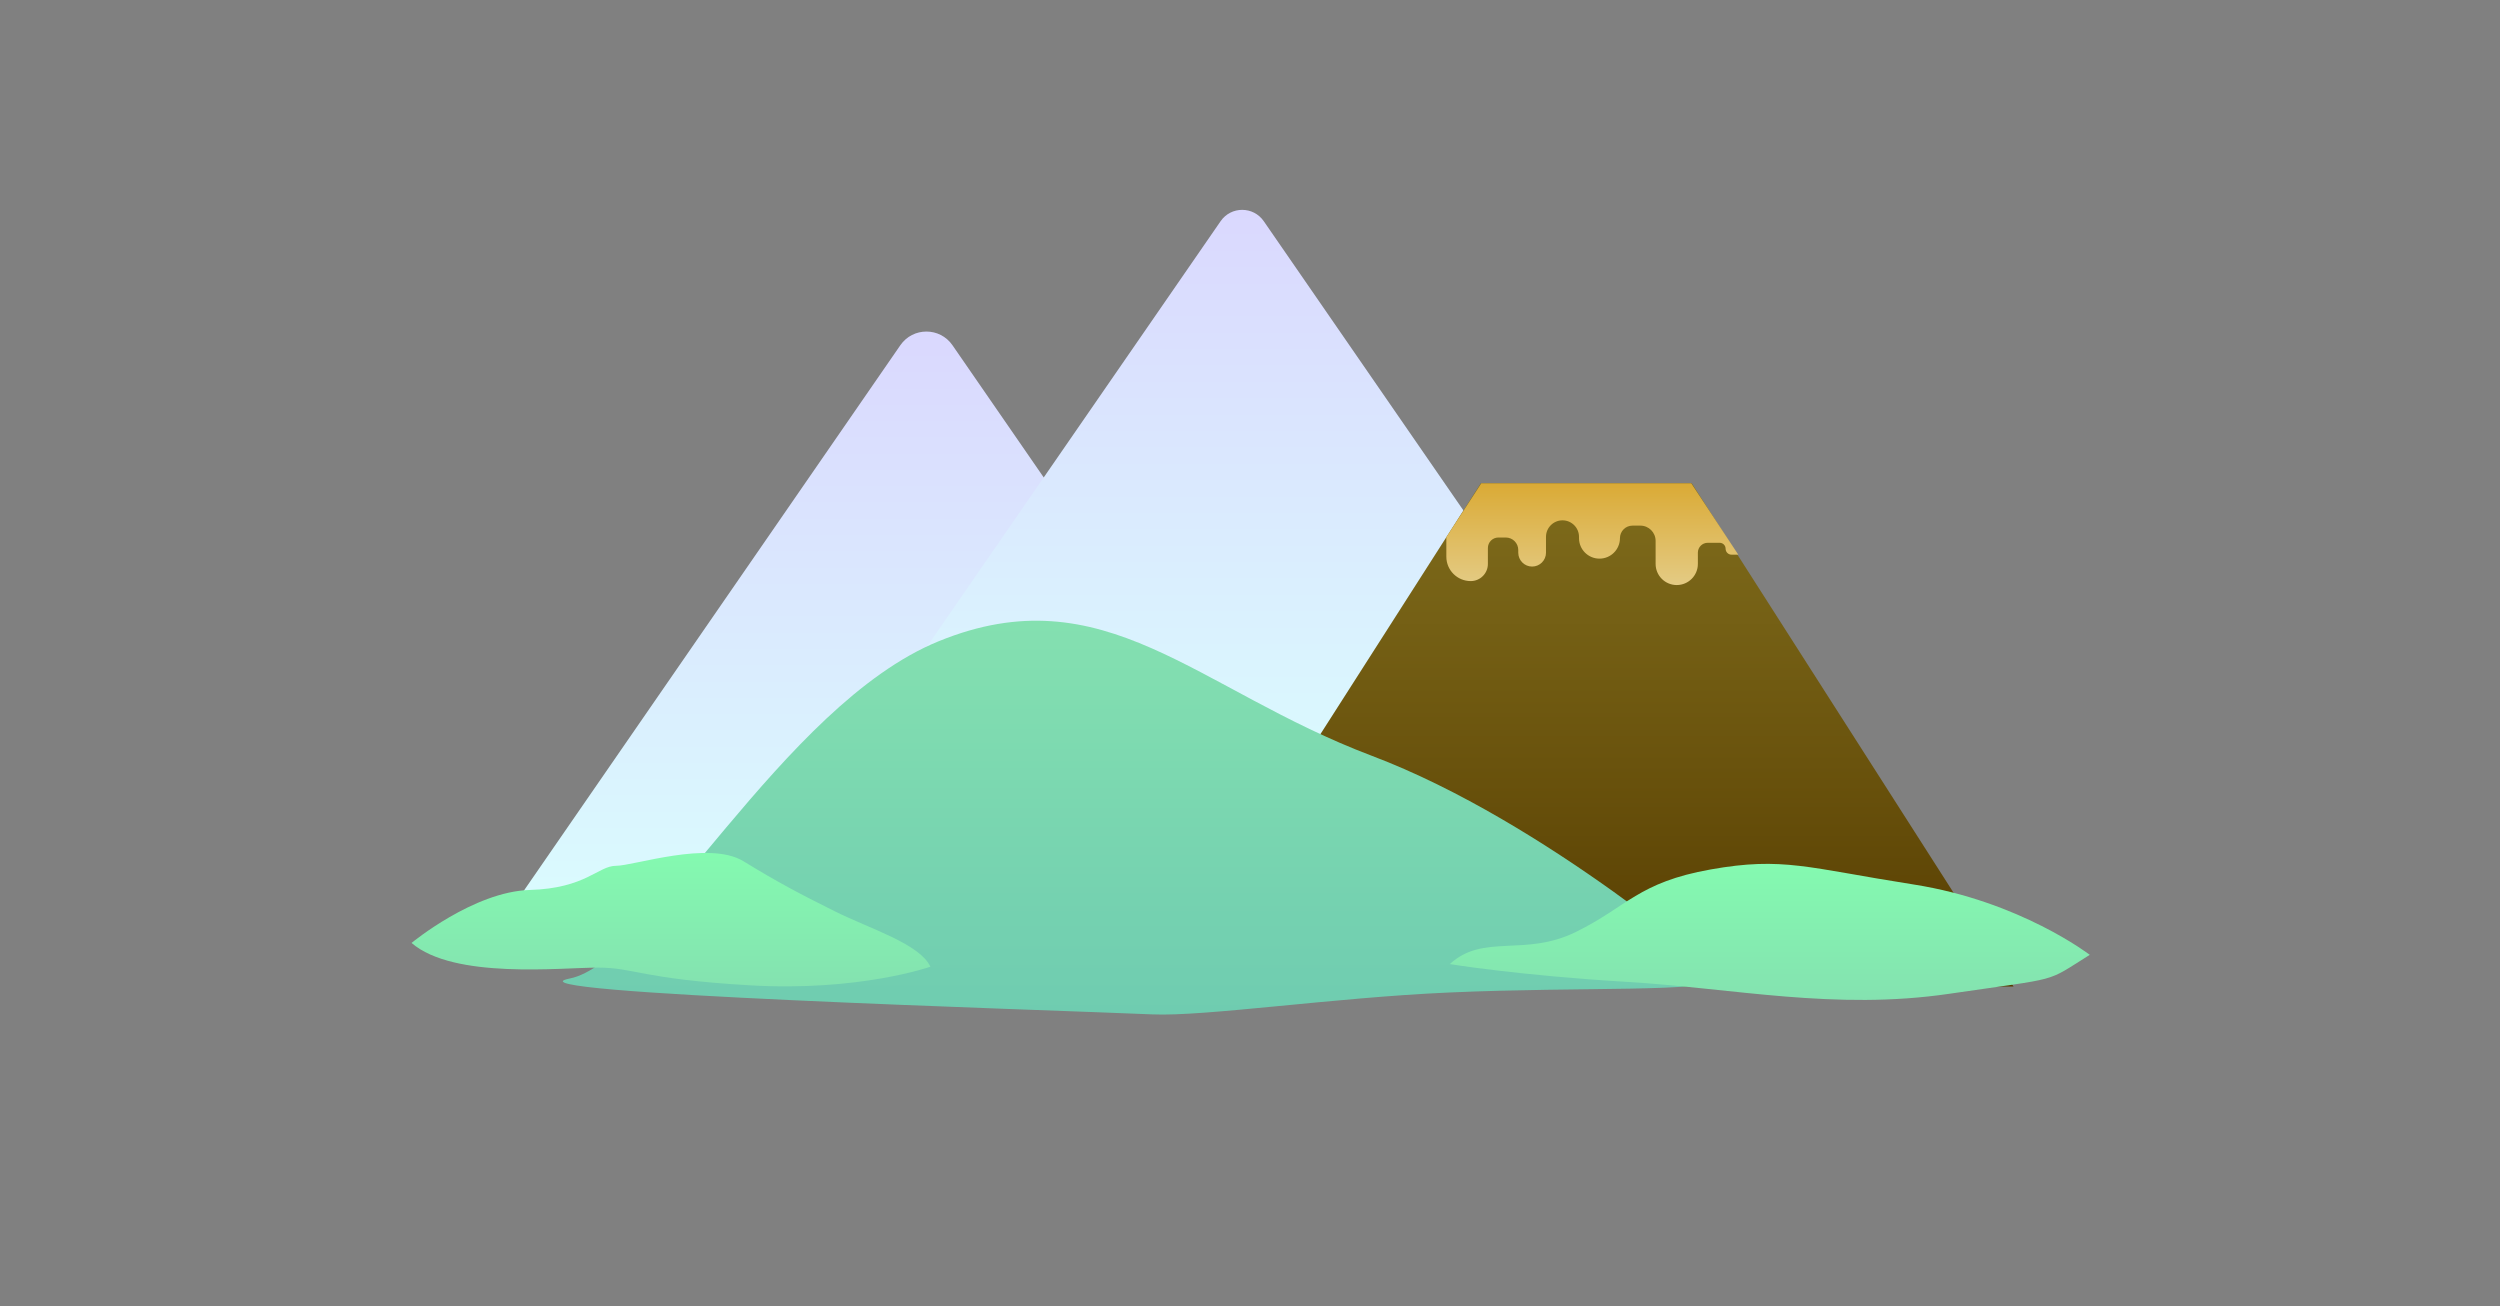 <?xml version="1.0" encoding="utf-8"?>
<!-- Generator: Adobe Illustrator 23.0.0, SVG Export Plug-In . SVG Version: 6.00 Build 0)  -->
<svg version="1.1" xmlns="http://www.w3.org/2000/svg" xmlns:xlink="http://www.w3.org/1999/xlink" x="0px" y="0px"
	 viewBox="0 0 1893 989" style="enable-background:new 0 0 1893 989;" xml:space="preserve">
<rect x="0" y="0" width="1893" height="989" fill="#808080" stroke="none"/>
<style type="text/css">
	.st0{fill:url(#SVGID_1_);}
	.st1{fill:url(#SVGID_2_);}
	.st2{fill:url(#SVGID_3_);}
	.st3{fill:url(#SVGID_4_);}
	.st4{fill:url(#SVGID_5_);}
	.st5{fill:url(#SVGID_6_);}
	.st6{fill:url(#SVGID_7_);}
</style>
<g id="Layer_2">
</g>
<g id="Layer_1">
	<linearGradient id="SVGID_1_" gradientUnits="userSpaceOnUse" x1="701.475" y1="731.727" x2="701.475" y2="251.053">
		<stop  offset="0" style="stop-color:#DAFFFE"/>
		<stop  offset="1" style="stop-color:#DAD8FE"/>
	</linearGradient>
	<path class="st0" d="M681.74,261.41L383.06,694.12c-10.98,15.91,0.41,37.6,19.74,37.6h597.35c19.33,0,30.72-21.7,19.74-37.6
		L721.21,261.41C711.68,247.6,691.27,247.6,681.74,261.41z"/>
	<linearGradient id="SVGID_2_" gradientUnits="userSpaceOnUse" x1="940.581" y1="642.727" x2="940.581" y2="158.903">
		<stop  offset="0" style="stop-color:#DAFFFE"/>
		<stop  offset="1" style="stop-color:#DAD8FE"/>
	</linearGradient>
	<path class="st1" d="M924.26,167.47L617.68,611.62c-9.08,13.16,0.34,31.11,16.33,31.11h613.14c15.99,0,25.41-17.95,16.33-31.11
		L956.91,167.47C949.02,156.05,932.14,156.05,924.26,167.47z"/>
	<linearGradient id="SVGID_3_" gradientUnits="userSpaceOnUse" x1="1201.144" y1="366" x2="1201.144" y2="747">
		<stop  offset="0" style="stop-color:#7F6C1C"/>
		<stop  offset="0.557" style="stop-color:#6A530D"/>
		<stop  offset="1" style="stop-color:#563C00"/>
	</linearGradient>
	<polygon class="st2" points="1281.06,366 1121.23,366 877.64,747 1524.65,747 	"/>
	<linearGradient id="SVGID_4_" gradientUnits="userSpaceOnUse" x1="865.982" y1="768.23" x2="865.982" y2="470">
		<stop  offset="0" style="stop-color:#6FCCB0"/>
		<stop  offset="1" style="stop-color:#84E0B0"/>
	</linearGradient>
	<path class="st3" d="M1305.77,740.92c0,0-134.15-118.39-267.07-168.65c-132.93-50.26-202.44-138.05-328.05-86.67
		c-118.74,48.57-217.5,243.03-279.27,255.33c-56.1,11.17,359.85,23.61,441.24,27.16c39.57,1.73,136.83-12.66,224.17-16.55
		C1200,746.93,1292.56,751.81,1305.77,740.92z"/>
	<linearGradient id="SVGID_5_" gradientUnits="userSpaceOnUse" x1="508.073" y1="746.875" x2="508.073" y2="645.855">
		<stop  offset="0" style="stop-color:#84E2B0"/>
		<stop  offset="1" style="stop-color:#84FAB0"/>
	</linearGradient>
	<path class="st4" d="M311.62,714c0,0,47.04-38.9,89.52-40.12c42.48-1.22,51.81-18.29,65.28-18.29c13.47,0,70.56-19.34,96.46-3.49
		c25.9,15.85,42.17,24.46,69.11,37.88c26.94,13.42,64.24,24.57,72.53,42.01c0,0-53.88,18.97-136.77,14.09
		c-82.89-4.88-87.04-13.41-115.01-13.41C424.77,732.66,343.74,741.68,311.62,714z"/>
	<linearGradient id="SVGID_6_" gradientUnits="userSpaceOnUse" x1="1340.085" y1="757.161" x2="1340.085" y2="654.116">
		<stop  offset="0" style="stop-color:#84E2B0"/>
		<stop  offset="1" style="stop-color:#84FAB0"/>
	</linearGradient>
	<path class="st5" d="M1582.38,723c0,0-52.88-40.65-133.37-53.26c-80.49-12.62-98.78-21.15-153.66-11.4
		c-54.88,9.76-62.98,28.08-102,47.3c-39.02,19.22-69.95,0.9-95.56,24.36c0,0,52.12,8.59,133.83,13.46
		c81.71,4.88,157.63,21.76,244.22,9.05S1547.6,744.66,1582.38,723z"/>
	<linearGradient id="SVGID_7_" gradientUnits="userSpaceOnUse" x1="1205.699" y1="443" x2="1205.699" y2="366">
		<stop  offset="0" style="stop-color:#E4CB84"/>
		<stop  offset="1" style="stop-color:#DAAA35"/>
	</linearGradient>
	<path class="st6" d="M1095.17,406.73v14.81c0,10.19,8.26,18.46,18.46,18.46h0c7.18,0,13-5.82,13-13v-12.05
		c0-4.39,3.56-7.95,7.95-7.95h5.59c5.23,0,9.46,4.24,9.46,9.46v2.04c0,5.8,4.7,10.5,10.5,10.5l0,0c5.8,0,10.5-4.7,10.5-10.5v-12
		c0-6.9,5.6-12.5,12.5-12.5l0,0c6.9,0,12.5,5.6,12.5,12.5v1c0,8.56,6.94,15.5,15.5,15.5l0,0c8.56,0,15.5-6.94,15.5-15.5v0
		c0-5.25,4.25-9.5,9.5-9.5h5.95c6.38,0,11.55,5.17,11.55,11.55V427c0,8.84,7.16,16,16,16l0,0c8.84,0,16-7.16,16-16v-8.54
		c0-4.12,3.34-7.46,7.46-7.46h9.04c2.49,0,4.5,2.01,4.5,4.5l0,0c0,2.49,2.01,4.5,4.5,4.5h5.11l-35.61-54h-159L1095.17,406.73z"/>
</g>
</svg>
